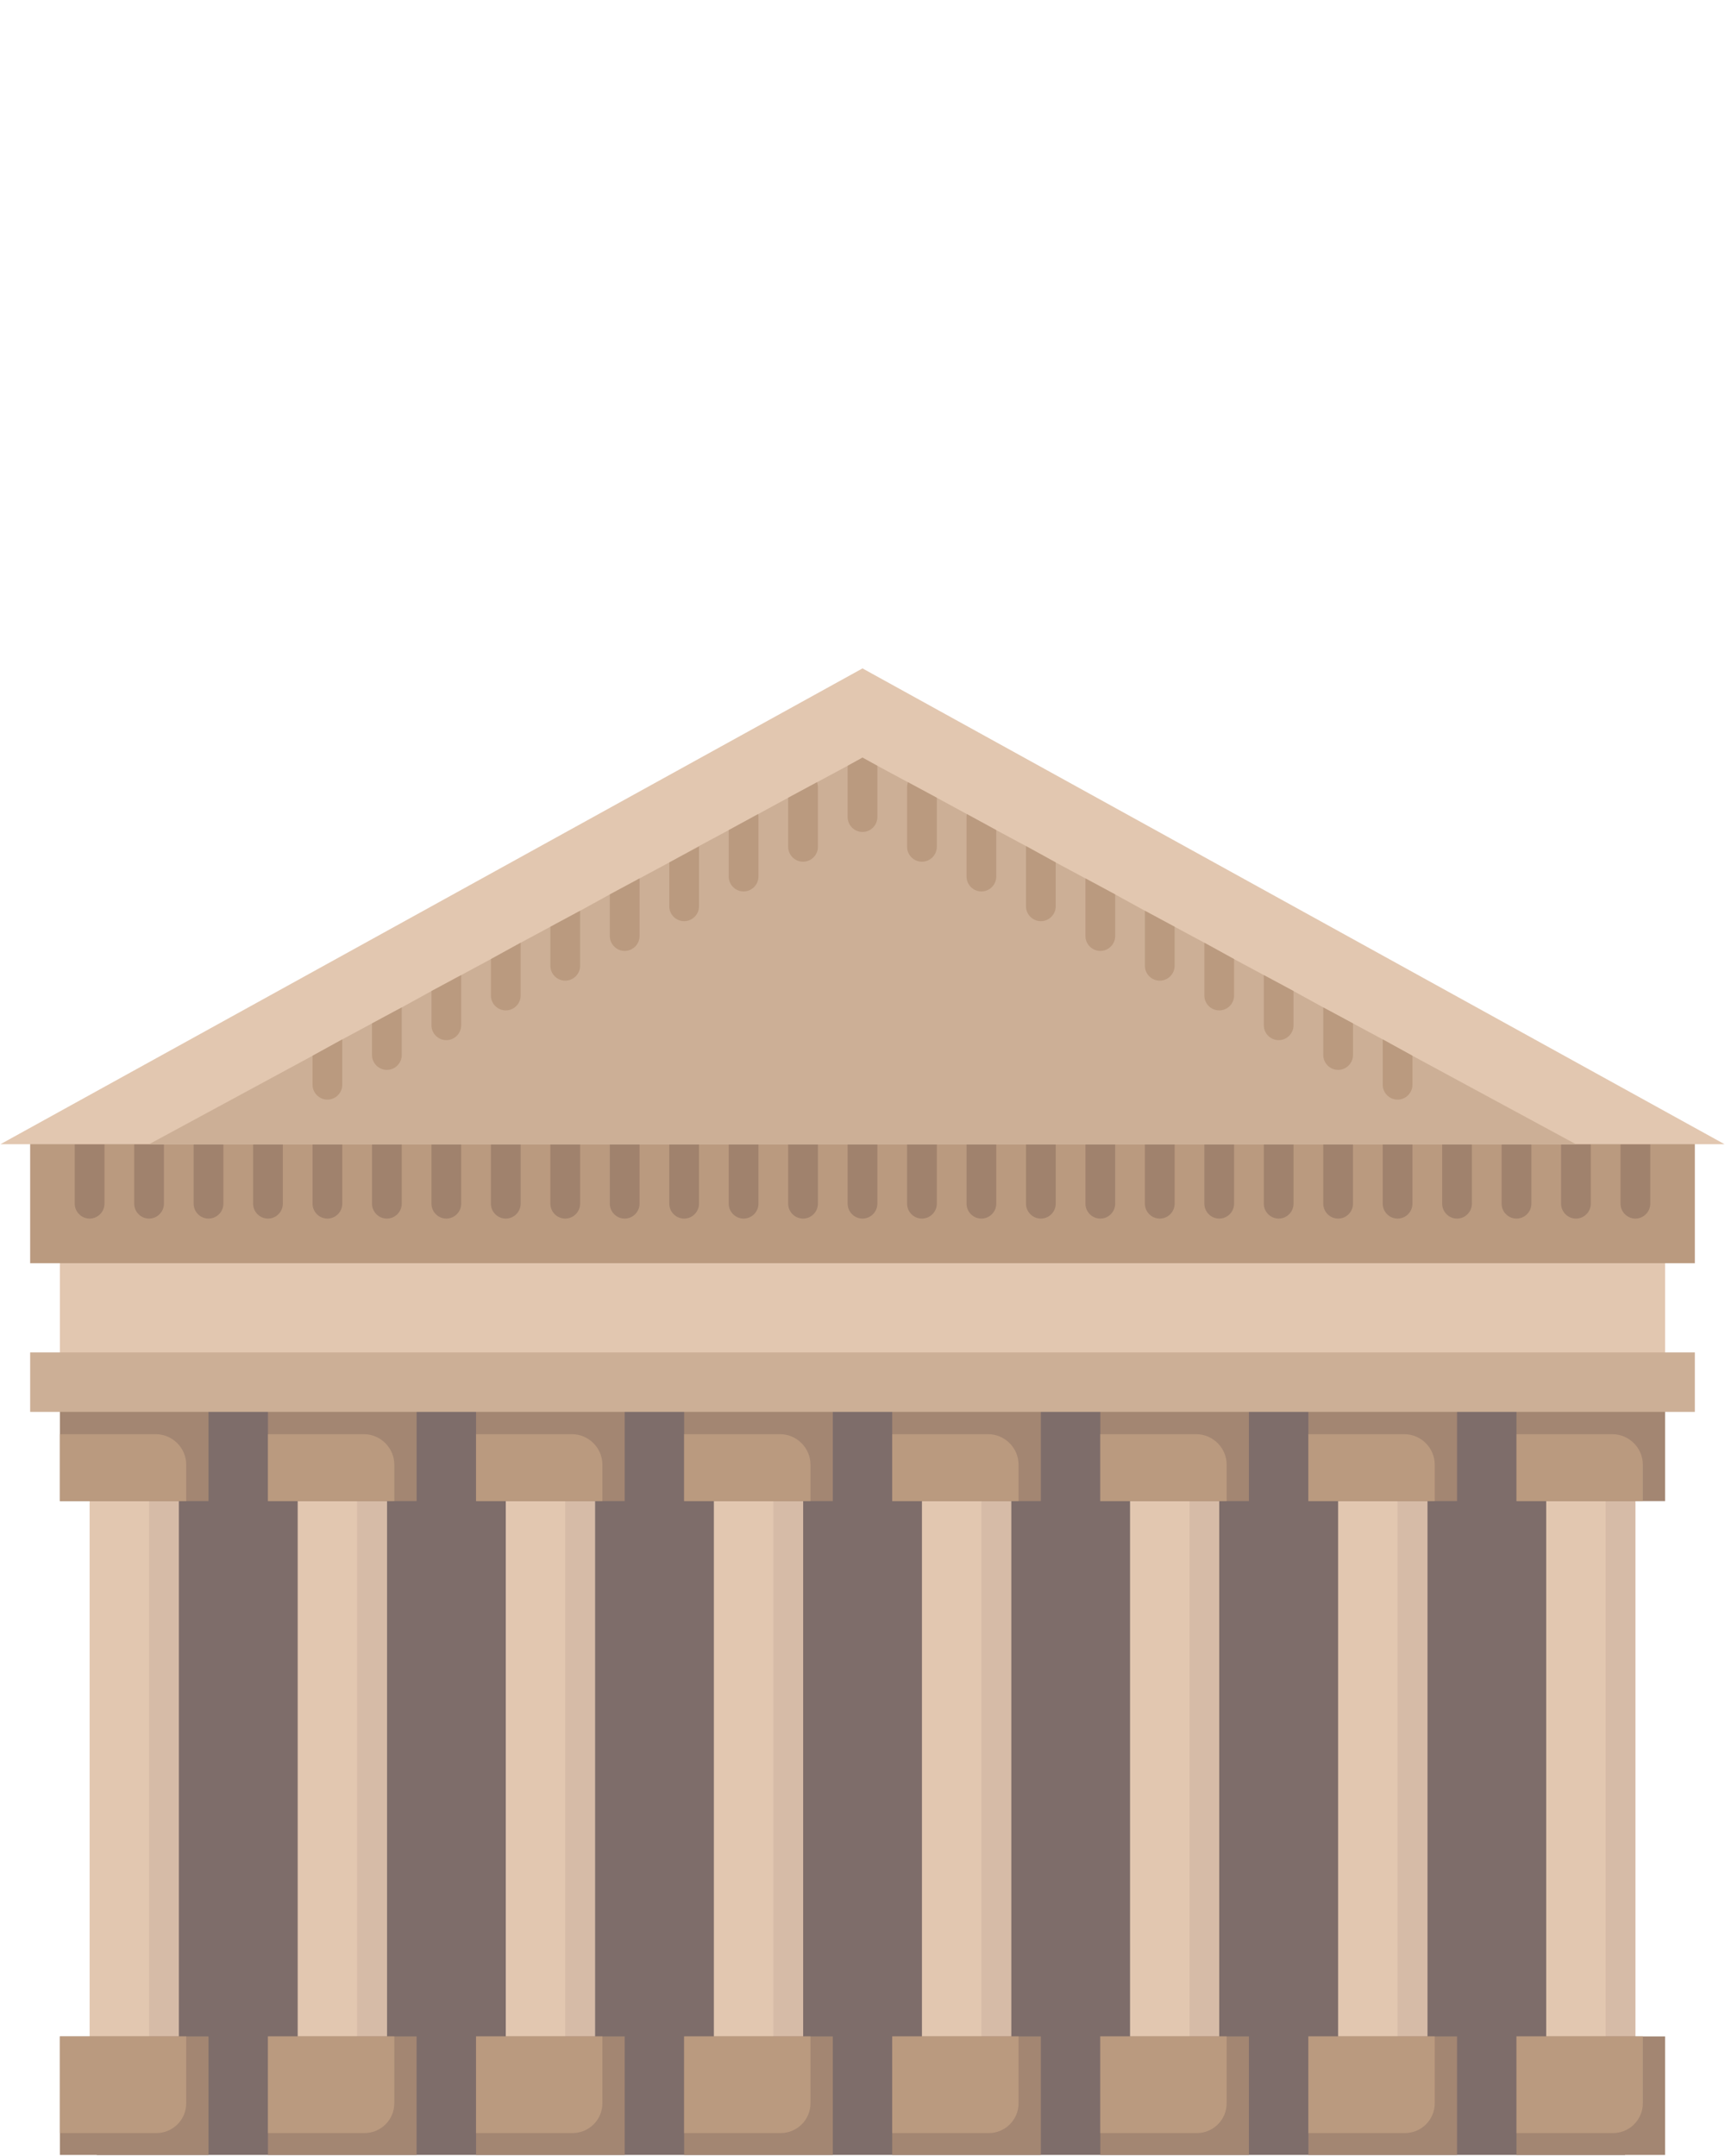 <svg xmlns="http://www.w3.org/2000/svg" xmlns:xlink="http://www.w3.org/1999/xlink" width="1080" zoomAndPan="magnify" viewBox="0 0 810 1012.5" height="1350" preserveAspectRatio="xMidYMid meet" version="1.0"><defs><clipPath id="be340757c7"><path d="M 45.465 628.895 L 763.086 628.895 L 763.086 1012 L 45.465 1012 Z M 45.465 628.895 " clip-rule="nonzero"/></clipPath><clipPath id="ad602dc888"><path d="M 0.465 0.895 L 718.086 0.895 L 718.086 384 L 0.465 384 Z M 0.465 0.895 " clip-rule="nonzero"/></clipPath><clipPath id="5275845477"><rect x="0" width="719" y="0" height="384"/></clipPath><clipPath id="0efa8360ad"><path d="M 28 956 L 98 956 L 98 1012 L 28 1012 Z M 28 956 " clip-rule="nonzero"/></clipPath><clipPath id="ca1d927f2a"><path d="M 125 956 L 196 956 L 196 1012 L 125 1012 Z M 125 956 " clip-rule="nonzero"/></clipPath><clipPath id="46d83c2c8e"><path d="M 223 956 L 294 956 L 294 1012 L 223 1012 Z M 223 956 " clip-rule="nonzero"/></clipPath><clipPath id="ebf8199d16"><path d="M 321 956 L 392 956 L 392 1012 L 321 1012 Z M 321 956 " clip-rule="nonzero"/></clipPath><clipPath id="14b060a95d"><path d="M 418 956 L 489 956 L 489 1012 L 418 1012 Z M 418 956 " clip-rule="nonzero"/></clipPath><clipPath id="64fa8a680c"><path d="M 516 956 L 587 956 L 587 1012 L 516 1012 Z M 516 956 " clip-rule="nonzero"/></clipPath><clipPath id="486730be2b"><path d="M 614 956 L 685 956 L 685 1012 L 614 1012 Z M 614 956 " clip-rule="nonzero"/></clipPath><clipPath id="8ec96a848b"><path d="M 712 956 L 782 956 L 782 1012 L 712 1012 Z M 712 956 " clip-rule="nonzero"/></clipPath><clipPath id="c44a1c22ef"><path d="M 0.199 313.719 L 809.801 313.719 L 809.801 538 L 0.199 538 Z M 0.199 313.719 " clip-rule="nonzero"/></clipPath></defs><g clip-path="url(#be340757c7)"><g transform="matrix(1, 0, 0, 1, 45, 628)"><g clip-path="url(#5275845477)"><g clip-path="url(#ad602dc888)"><path fill="#7e6d6a" d="M 0.465 0.895 L 718.785 0.895 L 718.785 384 L 0.465 384 Z M 0.465 0.895 " fill-opacity="1" fill-rule="nonzero"/></g></g></g></g><path fill="#e2c7b0" d="M 28.117 587.98 L 781.883 587.98 L 781.883 657.809 L 28.117 657.809 Z M 28.117 587.98 " fill-opacity="1" fill-rule="nonzero"/><path fill="#e2c7b0" d="M 42.074 649.082 L 83.953 649.082 L 83.953 984.27 L 42.074 984.27 Z M 42.074 649.082 " fill-opacity="1" fill-rule="nonzero"/><path fill="#e2c7b0" d="M 139.785 649.082 L 181.66 649.082 L 181.66 984.27 L 139.785 984.27 Z M 139.785 649.082 " fill-opacity="1" fill-rule="nonzero"/><path fill="#e2c7b0" d="M 237.496 649.082 L 279.371 649.082 L 279.371 984.27 L 237.496 984.27 Z M 237.496 649.082 " fill-opacity="1" fill-rule="nonzero"/><path fill="#e2c7b0" d="M 335.207 649.082 L 377.082 649.082 L 377.082 984.27 L 335.207 984.27 Z M 335.207 649.082 " fill-opacity="1" fill-rule="nonzero"/><path fill="#e2c7b0" d="M 432.918 649.082 L 474.793 649.082 L 474.793 984.27 L 432.918 984.27 Z M 432.918 649.082 " fill-opacity="1" fill-rule="nonzero"/><path fill="#e2c7b0" d="M 530.629 649.082 L 572.504 649.082 L 572.504 984.27 L 530.629 984.27 Z M 530.629 649.082 " fill-opacity="1" fill-rule="nonzero"/><path fill="#e2c7b0" d="M 628.34 649.082 L 670.215 649.082 L 670.215 984.27 L 628.34 984.27 Z M 628.34 649.082 " fill-opacity="1" fill-rule="nonzero"/><path fill="#e2c7b0" d="M 726.047 649.082 L 767.926 649.082 L 767.926 984.27 L 726.047 984.27 Z M 726.047 649.082 " fill-opacity="1" fill-rule="nonzero"/><path fill="#d6bba7" d="M 69.992 690.98 L 83.953 690.98 L 83.953 970.301 L 69.992 970.301 Z M 69.992 690.98 " fill-opacity="1" fill-rule="nonzero"/><path fill="#d6bba7" d="M 167.703 690.98 L 181.66 690.98 L 181.66 970.301 L 167.703 970.301 Z M 167.703 690.98 " fill-opacity="1" fill-rule="nonzero"/><path fill="#d6bba7" d="M 265.414 690.98 L 279.371 690.98 L 279.371 970.301 L 265.414 970.301 Z M 265.414 690.98 " fill-opacity="1" fill-rule="nonzero"/><path fill="#d6bba7" d="M 363.125 690.98 L 377.082 690.98 L 377.082 970.301 L 363.125 970.301 Z M 363.125 690.98 " fill-opacity="1" fill-rule="nonzero"/><path fill="#d6bba7" d="M 460.836 690.98 L 474.793 690.98 L 474.793 970.301 L 460.836 970.301 Z M 460.836 690.98 " fill-opacity="1" fill-rule="nonzero"/><path fill="#d6bba7" d="M 558.543 690.98 L 572.504 690.98 L 572.504 970.301 L 558.543 970.301 Z M 558.543 690.98 " fill-opacity="1" fill-rule="nonzero"/><path fill="#d6bba7" d="M 656.254 690.98 L 670.215 690.98 L 670.215 970.301 L 656.254 970.301 Z M 656.254 690.98 " fill-opacity="1" fill-rule="nonzero"/><path fill="#d6bba7" d="M 753.965 690.98 L 767.926 690.98 L 767.926 970.301 L 753.965 970.301 Z M 753.965 690.98 " fill-opacity="1" fill-rule="nonzero"/><path fill="#a38672" d="M 28.117 659.555 L 97.91 659.555 L 97.91 704.945 L 28.117 704.945 Z M 28.117 659.555 " fill-opacity="1" fill-rule="nonzero"/><path fill="#ba9a7f" d="M 87.441 687.836 L 87.441 704.945 L 28.117 704.945 L 28.117 673.523 L 73.133 673.523 C 80.984 673.523 87.441 679.98 87.441 687.836 Z M 87.441 687.836 " fill-opacity="1" fill-rule="nonzero"/><path fill="#a38672" d="M 125.828 659.555 L 195.621 659.555 L 195.621 704.945 L 125.828 704.945 Z M 125.828 659.555 " fill-opacity="1" fill-rule="nonzero"/><path fill="#a38672" d="M 223.539 659.555 L 293.332 659.555 L 293.332 704.945 L 223.539 704.945 Z M 223.539 659.555 " fill-opacity="1" fill-rule="nonzero"/><path fill="#a38672" d="M 321.25 659.555 L 391.043 659.555 L 391.043 704.945 L 321.25 704.945 Z M 321.25 659.555 " fill-opacity="1" fill-rule="nonzero"/><path fill="#a38672" d="M 418.957 659.555 L 488.75 659.555 L 488.75 704.945 L 418.957 704.945 Z M 418.957 659.555 " fill-opacity="1" fill-rule="nonzero"/><path fill="#a38672" d="M 516.668 659.555 L 586.461 659.555 L 586.461 704.945 L 516.668 704.945 Z M 516.668 659.555 " fill-opacity="1" fill-rule="nonzero"/><path fill="#a38672" d="M 614.379 659.555 L 684.172 659.555 L 684.172 704.945 L 614.379 704.945 Z M 614.379 659.555 " fill-opacity="1" fill-rule="nonzero"/><path fill="#a38672" d="M 712.09 659.555 L 781.883 659.555 L 781.883 704.945 L 712.09 704.945 Z M 712.09 659.555 " fill-opacity="1" fill-rule="nonzero"/><g clip-path="url(#0efa8360ad)"><path fill="#a38672" d="M 28.117 956.336 L 97.91 956.336 L 97.91 1012.199 L 28.117 1012.199 Z M 28.117 956.336 " fill-opacity="1" fill-rule="nonzero"/></g><path fill="#ba9a7f" d="M 87.441 956.336 L 87.441 987.758 C 87.441 995.441 81.16 1001.727 73.484 1001.727 L 28.117 1001.727 L 28.117 956.336 Z M 87.441 956.336 " fill-opacity="1" fill-rule="nonzero"/><g clip-path="url(#ca1d927f2a)"><path fill="#a38672" d="M 125.828 956.336 L 195.621 956.336 L 195.621 1012.199 L 125.828 1012.199 Z M 125.828 956.336 " fill-opacity="1" fill-rule="nonzero"/></g><g clip-path="url(#46d83c2c8e)"><path fill="#a38672" d="M 223.539 956.336 L 293.332 956.336 L 293.332 1012.199 L 223.539 1012.199 Z M 223.539 956.336 " fill-opacity="1" fill-rule="nonzero"/></g><g clip-path="url(#ebf8199d16)"><path fill="#a38672" d="M 321.25 956.336 L 391.043 956.336 L 391.043 1012.199 L 321.25 1012.199 Z M 321.25 956.336 " fill-opacity="1" fill-rule="nonzero"/></g><g clip-path="url(#14b060a95d)"><path fill="#a38672" d="M 418.957 956.336 L 488.75 956.336 L 488.75 1012.199 L 418.957 1012.199 Z M 418.957 956.336 " fill-opacity="1" fill-rule="nonzero"/></g><g clip-path="url(#64fa8a680c)"><path fill="#a38672" d="M 516.668 956.336 L 586.461 956.336 L 586.461 1012.199 L 516.668 1012.199 Z M 516.668 956.336 " fill-opacity="1" fill-rule="nonzero"/></g><g clip-path="url(#486730be2b)"><path fill="#a38672" d="M 614.379 956.336 L 684.172 956.336 L 684.172 1012.199 L 614.379 1012.199 Z M 614.379 956.336 " fill-opacity="1" fill-rule="nonzero"/></g><g clip-path="url(#8ec96a848b)"><path fill="#a38672" d="M 712.09 956.336 L 781.883 956.336 L 781.883 1012.199 L 712.09 1012.199 Z M 712.09 956.336 " fill-opacity="1" fill-rule="nonzero"/></g><path fill="#ccaf96" d="M 14.16 635.117 L 795.84 635.117 L 795.84 663.047 L 14.16 663.047 Z M 14.16 635.117 " fill-opacity="1" fill-rule="nonzero"/><path fill="#ba9a7f" d="M 14.16 533.859 L 795.84 533.859 L 795.84 593.219 L 14.16 593.219 Z M 14.16 533.859 " fill-opacity="1" fill-rule="nonzero"/><path fill="#a0826d" d="M 49.055 537.352 L 49.055 565.285 C 49.055 569.125 45.914 572.27 42.074 572.27 C 38.238 572.27 35.098 569.125 35.098 565.285 L 35.098 537.352 Z M 49.055 537.352 " fill-opacity="1" fill-rule="nonzero"/><path fill="#a0826d" d="M 76.973 537.352 L 76.973 565.285 C 76.973 569.125 73.832 572.27 69.992 572.27 C 66.156 572.27 63.016 569.125 63.016 565.285 L 63.016 537.352 Z M 76.973 537.352 " fill-opacity="1" fill-rule="nonzero"/><path fill="#a0826d" d="M 104.891 537.352 L 104.891 565.285 C 104.891 569.125 101.75 572.27 97.91 572.27 C 94.07 572.27 90.93 569.125 90.93 565.285 L 90.93 537.352 Z M 104.891 537.352 " fill-opacity="1" fill-rule="nonzero"/><path fill="#a0826d" d="M 132.809 537.352 L 132.809 565.285 C 132.809 569.125 129.668 572.27 125.828 572.27 C 121.988 572.27 118.848 569.125 118.848 565.285 L 118.848 537.352 Z M 132.809 537.352 " fill-opacity="1" fill-rule="nonzero"/><path fill="#a0826d" d="M 160.723 537.352 L 160.723 565.285 C 160.723 569.125 157.582 572.27 153.746 572.27 C 149.906 572.27 146.766 569.125 146.766 565.285 L 146.766 537.352 Z M 160.723 537.352 " fill-opacity="1" fill-rule="nonzero"/><path fill="#a0826d" d="M 188.641 537.352 L 188.641 565.285 C 188.641 569.125 185.5 572.27 181.66 572.27 C 177.824 572.27 174.684 569.125 174.684 565.285 L 174.684 537.352 Z M 188.641 537.352 " fill-opacity="1" fill-rule="nonzero"/><path fill="#a0826d" d="M 216.559 537.352 L 216.559 565.285 C 216.559 569.125 213.418 572.27 209.578 572.27 C 205.742 572.27 202.602 569.125 202.602 565.285 L 202.602 537.352 Z M 216.559 537.352 " fill-opacity="1" fill-rule="nonzero"/><path fill="#a0826d" d="M 244.477 537.352 L 244.477 565.285 C 244.477 569.125 241.336 572.27 237.496 572.27 C 233.656 572.27 230.516 569.125 230.516 565.285 L 230.516 537.352 Z M 244.477 537.352 " fill-opacity="1" fill-rule="nonzero"/><path fill="#a0826d" d="M 272.395 537.352 L 272.395 565.285 C 272.395 569.125 269.254 572.27 265.414 572.27 C 261.574 572.27 258.434 569.125 258.434 565.285 L 258.434 537.352 Z M 272.395 537.352 " fill-opacity="1" fill-rule="nonzero"/><path fill="#a0826d" d="M 300.309 537.352 L 300.309 565.285 C 300.309 569.125 297.168 572.27 293.332 572.27 C 289.492 572.27 286.352 569.125 286.352 565.285 L 286.352 537.352 Z M 300.309 537.352 " fill-opacity="1" fill-rule="nonzero"/><path fill="#a0826d" d="M 328.227 537.352 L 328.227 565.285 C 328.227 569.125 325.086 572.27 321.25 572.27 C 317.41 572.27 314.27 569.125 314.27 565.285 L 314.27 537.352 Z M 328.227 537.352 " fill-opacity="1" fill-rule="nonzero"/><path fill="#a0826d" d="M 356.145 537.352 L 356.145 565.285 C 356.145 569.125 353.004 572.27 349.164 572.27 C 345.328 572.27 342.188 569.125 342.188 565.285 L 342.188 537.352 Z M 356.145 537.352 " fill-opacity="1" fill-rule="nonzero"/><path fill="#a0826d" d="M 384.062 537.352 L 384.062 565.285 C 384.062 569.125 380.922 572.27 377.082 572.27 C 373.242 572.27 370.102 569.125 370.102 565.285 L 370.102 537.352 Z M 384.062 537.352 " fill-opacity="1" fill-rule="nonzero"/><path fill="#a0826d" d="M 411.98 537.352 L 411.98 565.285 C 411.98 569.125 408.84 572.27 405 572.27 C 401.16 572.27 398.02 569.125 398.02 565.285 L 398.02 537.352 Z M 411.98 537.352 " fill-opacity="1" fill-rule="nonzero"/><path fill="#a0826d" d="M 439.898 537.352 L 439.898 565.285 C 439.898 569.125 436.758 572.27 432.918 572.27 C 429.078 572.27 425.938 569.125 425.938 565.285 L 425.938 537.352 Z M 439.898 537.352 " fill-opacity="1" fill-rule="nonzero"/><path fill="#a0826d" d="M 467.812 537.352 L 467.812 565.285 C 467.812 569.125 464.672 572.27 460.836 572.27 C 456.996 572.27 453.855 569.125 453.855 565.285 L 453.855 537.352 Z M 467.812 537.352 " fill-opacity="1" fill-rule="nonzero"/><path fill="#a0826d" d="M 495.73 537.352 L 495.73 565.285 C 495.73 569.125 492.59 572.27 488.75 572.27 C 484.914 572.27 481.773 569.125 481.773 565.285 L 481.773 537.352 Z M 495.73 537.352 " fill-opacity="1" fill-rule="nonzero"/><path fill="#a0826d" d="M 523.648 537.352 L 523.648 565.285 C 523.648 569.125 520.508 572.27 516.668 572.27 C 512.832 572.27 509.691 569.125 509.691 565.285 L 509.691 537.352 Z M 523.648 537.352 " fill-opacity="1" fill-rule="nonzero"/><path fill="#a0826d" d="M 551.566 537.352 L 551.566 565.285 C 551.566 569.125 548.426 572.27 544.586 572.27 C 540.746 572.27 537.605 569.125 537.605 565.285 L 537.605 537.352 Z M 551.566 537.352 " fill-opacity="1" fill-rule="nonzero"/><path fill="#a0826d" d="M 579.484 537.352 L 579.484 565.285 C 579.484 569.125 576.344 572.27 572.504 572.27 C 568.664 572.27 565.523 569.125 565.523 565.285 L 565.523 537.352 Z M 579.484 537.352 " fill-opacity="1" fill-rule="nonzero"/><path fill="#a0826d" d="M 607.398 537.352 L 607.398 565.285 C 607.398 569.125 604.258 572.27 600.422 572.27 C 596.582 572.27 593.441 569.125 593.441 565.285 L 593.441 537.352 Z M 607.398 537.352 " fill-opacity="1" fill-rule="nonzero"/><path fill="#a0826d" d="M 635.316 537.352 L 635.316 565.285 C 635.316 569.125 632.176 572.27 628.34 572.27 C 624.5 572.27 621.359 569.125 621.359 565.285 L 621.359 537.352 Z M 635.316 537.352 " fill-opacity="1" fill-rule="nonzero"/><path fill="#a0826d" d="M 663.234 537.352 L 663.234 565.285 C 663.234 569.125 660.094 572.27 656.254 572.27 C 652.418 572.27 649.277 569.125 649.277 565.285 L 649.277 537.352 Z M 663.234 537.352 " fill-opacity="1" fill-rule="nonzero"/><path fill="#a0826d" d="M 691.152 537.352 L 691.152 565.285 C 691.152 569.125 688.012 572.27 684.172 572.27 C 680.332 572.27 677.191 569.125 677.191 565.285 L 677.191 537.352 Z M 691.152 537.352 " fill-opacity="1" fill-rule="nonzero"/><path fill="#a0826d" d="M 719.07 537.352 L 719.07 565.285 C 719.07 569.125 715.93 572.27 712.09 572.27 C 708.25 572.27 705.109 569.125 705.109 565.285 L 705.109 537.352 Z M 719.07 537.352 " fill-opacity="1" fill-rule="nonzero"/><path fill="#a0826d" d="M 746.984 537.352 L 746.984 565.285 C 746.984 569.125 743.844 572.27 740.008 572.27 C 736.168 572.27 733.027 569.125 733.027 565.285 L 733.027 537.352 Z M 746.984 537.352 " fill-opacity="1" fill-rule="nonzero"/><path fill="#a0826d" d="M 774.902 537.352 L 774.902 565.285 C 774.902 569.125 771.762 572.27 767.926 572.27 C 764.086 572.27 760.945 569.125 760.945 565.285 L 760.945 537.352 Z M 774.902 537.352 " fill-opacity="1" fill-rule="nonzero"/><g clip-path="url(#c44a1c22ef)"><path fill="#e2c7b0" d="M 809.801 537.352 L 0.199 537.352 L 405 313.895 Z M 809.801 537.352 " fill-opacity="1" fill-rule="nonzero"/></g><path fill="#ccaf96" d="M 740.008 537.352 L 69.992 537.352 L 146.766 495.805 L 160.723 488.121 L 174.684 480.613 L 188.641 473.109 L 202.602 465.426 L 216.559 457.922 L 230.516 450.414 L 244.477 442.73 L 258.434 435.227 L 272.395 427.719 L 286.352 420.039 L 300.309 412.531 L 314.27 405.023 L 328.227 397.344 L 342.188 389.836 L 355.969 382.328 L 370.102 374.648 L 383.715 367.316 L 398.02 359.633 L 405 355.793 L 411.98 359.633 L 426.285 367.316 L 439.898 374.648 L 454.031 382.328 L 467.812 389.836 L 481.773 397.344 L 495.73 405.023 L 509.691 412.531 L 523.648 420.039 L 537.605 427.719 L 551.566 435.227 L 565.523 442.73 L 579.484 450.414 L 593.441 457.922 L 607.398 465.426 L 621.359 473.109 L 635.316 480.613 L 649.277 488.121 L 663.234 495.805 Z M 740.008 537.352 " fill-opacity="1" fill-rule="nonzero"/><path fill="#ba9a7f" d="M 411.98 359.633 L 411.98 383.727 C 411.98 387.566 408.84 390.707 405 390.707 C 401.16 390.707 398.02 387.566 398.02 383.727 L 398.02 359.633 L 405 355.793 Z M 411.98 359.633 " fill-opacity="1" fill-rule="nonzero"/><path fill="#ba9a7f" d="M 384.062 369.758 L 384.062 397.691 C 384.062 401.531 380.922 404.676 377.082 404.676 C 373.242 404.676 370.102 401.531 370.102 397.691 L 370.102 374.648 L 383.715 367.316 C 383.887 368.188 384.062 368.887 384.062 369.758 Z M 384.062 369.758 " fill-opacity="1" fill-rule="nonzero"/><path fill="#ba9a7f" d="M 356.145 383.727 L 356.145 411.656 C 356.145 415.5 353.004 418.641 349.164 418.641 C 345.328 418.641 342.188 415.5 342.188 411.656 L 342.188 389.836 L 355.969 382.328 C 356.145 382.852 356.145 383.203 356.145 383.727 Z M 356.145 383.727 " fill-opacity="1" fill-rule="nonzero"/><path fill="#ba9a7f" d="M 328.227 397.691 L 328.227 425.625 C 328.227 429.465 325.086 432.605 321.25 432.605 C 317.41 432.605 314.27 429.465 314.27 425.625 L 314.27 405.023 L 328.227 397.516 C 328.227 397.516 328.227 397.691 328.227 397.691 Z M 328.227 397.691 " fill-opacity="1" fill-rule="nonzero"/><path fill="#ba9a7f" d="M 300.309 412.531 L 300.309 439.59 C 300.309 443.43 297.168 446.574 293.332 446.574 C 289.492 446.574 286.352 443.43 286.352 439.59 L 286.352 420.039 Z M 300.309 412.531 " fill-opacity="1" fill-rule="nonzero"/><path fill="#ba9a7f" d="M 272.395 427.719 L 272.395 453.555 C 272.395 457.395 269.254 460.539 265.414 460.539 C 261.574 460.539 258.434 457.395 258.434 453.555 L 258.434 435.227 Z M 272.395 427.719 " fill-opacity="1" fill-rule="nonzero"/><path fill="#ba9a7f" d="M 244.477 442.73 L 244.477 467.523 C 244.477 471.363 241.336 474.504 237.496 474.504 C 233.656 474.504 230.516 471.363 230.516 467.523 L 230.516 450.414 Z M 244.477 442.73 " fill-opacity="1" fill-rule="nonzero"/><path fill="#ba9a7f" d="M 216.559 457.922 L 216.559 481.488 C 216.559 485.328 213.418 488.473 209.578 488.473 C 205.742 488.473 202.602 485.328 202.602 481.488 L 202.602 465.426 Z M 216.559 457.922 " fill-opacity="1" fill-rule="nonzero"/><path fill="#ba9a7f" d="M 188.641 473.109 L 188.641 495.453 C 188.641 499.293 185.5 502.438 181.66 502.438 C 177.824 502.438 174.684 499.293 174.684 495.453 L 174.684 480.613 Z M 188.641 473.109 " fill-opacity="1" fill-rule="nonzero"/><path fill="#ba9a7f" d="M 160.723 488.121 L 160.723 509.422 C 160.723 513.262 157.582 516.402 153.746 516.402 C 149.906 516.402 146.766 513.262 146.766 509.422 L 146.766 495.805 Z M 160.723 488.121 " fill-opacity="1" fill-rule="nonzero"/><path fill="#ba9a7f" d="M 439.898 374.648 L 439.898 397.691 C 439.898 401.531 436.758 404.676 432.918 404.676 C 429.078 404.676 425.938 401.531 425.938 397.691 L 425.938 369.758 C 425.938 368.887 426.113 368.188 426.285 367.316 Z M 439.898 374.648 " fill-opacity="1" fill-rule="nonzero"/><path fill="#ba9a7f" d="M 467.812 389.836 L 467.812 411.656 C 467.812 415.5 464.672 418.641 460.836 418.641 C 456.996 418.641 453.855 415.5 453.855 411.656 L 453.855 383.727 C 453.855 383.203 453.855 382.852 454.031 382.328 Z M 467.812 389.836 " fill-opacity="1" fill-rule="nonzero"/><path fill="#ba9a7f" d="M 495.73 405.023 L 495.73 425.625 C 495.73 429.465 492.59 432.605 488.75 432.605 C 484.914 432.605 481.773 429.465 481.773 425.625 L 481.773 397.691 C 481.773 397.691 481.773 397.516 481.773 397.344 Z M 495.73 405.023 " fill-opacity="1" fill-rule="nonzero"/><path fill="#ba9a7f" d="M 523.648 420.039 L 523.648 439.59 C 523.648 443.43 520.508 446.574 516.668 446.574 C 512.832 446.574 509.691 443.43 509.691 439.59 L 509.691 412.531 Z M 523.648 420.039 " fill-opacity="1" fill-rule="nonzero"/><path fill="#ba9a7f" d="M 551.566 435.227 L 551.566 453.555 C 551.566 457.395 548.426 460.539 544.586 460.539 C 540.746 460.539 537.605 457.395 537.605 453.555 L 537.605 427.719 Z M 551.566 435.227 " fill-opacity="1" fill-rule="nonzero"/><path fill="#ba9a7f" d="M 579.484 450.414 L 579.484 467.523 C 579.484 471.363 576.344 474.504 572.504 474.504 C 568.664 474.504 565.523 471.363 565.523 467.523 L 565.523 442.73 Z M 579.484 450.414 " fill-opacity="1" fill-rule="nonzero"/><path fill="#ba9a7f" d="M 607.398 465.426 L 607.398 481.488 C 607.398 485.328 604.258 488.473 600.422 488.473 C 596.582 488.473 593.441 485.328 593.441 481.488 L 593.441 457.922 Z M 607.398 465.426 " fill-opacity="1" fill-rule="nonzero"/><path fill="#ba9a7f" d="M 635.316 480.613 L 635.316 495.453 C 635.316 499.293 632.176 502.438 628.34 502.438 C 624.5 502.438 621.359 499.293 621.359 495.453 L 621.359 473.109 Z M 635.316 480.613 " fill-opacity="1" fill-rule="nonzero"/><path fill="#ba9a7f" d="M 663.234 495.805 L 663.234 509.422 C 663.234 513.262 660.094 516.402 656.254 516.402 C 652.418 516.402 649.277 513.262 649.277 509.422 L 649.277 488.121 Z M 663.234 495.805 " fill-opacity="1" fill-rule="nonzero"/><path fill="#ba9a7f" d="M 185.152 687.836 L 185.152 704.945 L 125.828 704.945 L 125.828 673.523 L 170.844 673.523 C 178.695 673.523 185.152 679.98 185.152 687.836 Z M 185.152 687.836 " fill-opacity="1" fill-rule="nonzero"/><path fill="#ba9a7f" d="M 282.863 687.836 L 282.863 704.945 L 223.539 704.945 L 223.539 673.523 L 268.555 673.523 C 276.406 673.523 282.863 679.98 282.863 687.836 Z M 282.863 687.836 " fill-opacity="1" fill-rule="nonzero"/><path fill="#ba9a7f" d="M 380.574 687.836 L 380.574 704.945 L 321.25 704.945 L 321.25 673.523 L 366.266 673.523 C 374.117 673.523 380.574 679.98 380.574 687.836 Z M 380.574 687.836 " fill-opacity="1" fill-rule="nonzero"/><path fill="#ba9a7f" d="M 478.281 687.836 L 478.281 704.945 L 418.957 704.945 L 418.957 673.523 L 463.977 673.523 C 471.828 673.523 478.281 679.98 478.281 687.836 Z M 478.281 687.836 " fill-opacity="1" fill-rule="nonzero"/><path fill="#ba9a7f" d="M 575.992 687.836 L 575.992 704.945 L 516.668 704.945 L 516.668 673.523 L 561.684 673.523 C 569.539 673.523 575.992 679.98 575.992 687.836 Z M 575.992 687.836 " fill-opacity="1" fill-rule="nonzero"/><path fill="#ba9a7f" d="M 673.703 687.836 L 673.703 704.945 L 614.379 704.945 L 614.379 673.523 L 659.395 673.523 C 667.246 673.523 673.703 679.98 673.703 687.836 Z M 673.703 687.836 " fill-opacity="1" fill-rule="nonzero"/><path fill="#ba9a7f" d="M 771.414 687.836 L 771.414 704.945 L 712.09 704.945 L 712.09 673.523 L 757.105 673.523 C 764.957 673.523 771.414 679.98 771.414 687.836 Z M 771.414 687.836 " fill-opacity="1" fill-rule="nonzero"/><path fill="#ba9a7f" d="M 185.152 956.336 L 185.152 987.758 C 185.152 995.441 178.871 1001.727 171.191 1001.727 L 125.828 1001.727 L 125.828 956.336 Z M 185.152 956.336 " fill-opacity="1" fill-rule="nonzero"/><path fill="#ba9a7f" d="M 282.863 956.336 L 282.863 987.758 C 282.863 995.441 276.582 1001.727 268.902 1001.727 L 223.539 1001.727 L 223.539 956.336 Z M 282.863 956.336 " fill-opacity="1" fill-rule="nonzero"/><path fill="#ba9a7f" d="M 380.574 956.336 L 380.574 987.758 C 380.574 995.441 374.289 1001.727 366.613 1001.727 L 321.25 1001.727 L 321.25 956.336 Z M 380.574 956.336 " fill-opacity="1" fill-rule="nonzero"/><path fill="#ba9a7f" d="M 478.281 956.336 L 478.281 987.758 C 478.281 995.441 472 1001.727 464.324 1001.727 L 418.957 1001.727 L 418.957 956.336 Z M 478.281 956.336 " fill-opacity="1" fill-rule="nonzero"/><path fill="#ba9a7f" d="M 575.992 956.336 L 575.992 987.758 C 575.992 995.441 569.711 1001.727 562.035 1001.727 L 516.668 1001.727 L 516.668 956.336 Z M 575.992 956.336 " fill-opacity="1" fill-rule="nonzero"/><path fill="#ba9a7f" d="M 673.703 956.336 L 673.703 987.758 C 673.703 995.441 667.422 1001.727 659.746 1001.727 L 614.379 1001.727 L 614.379 956.336 Z M 673.703 956.336 " fill-opacity="1" fill-rule="nonzero"/><path fill="#ba9a7f" d="M 771.414 956.336 L 771.414 987.758 C 771.414 995.441 765.133 1001.727 757.457 1001.727 L 712.09 1001.727 L 712.09 956.336 Z M 771.414 956.336 " fill-opacity="1" fill-rule="nonzero"/></svg>